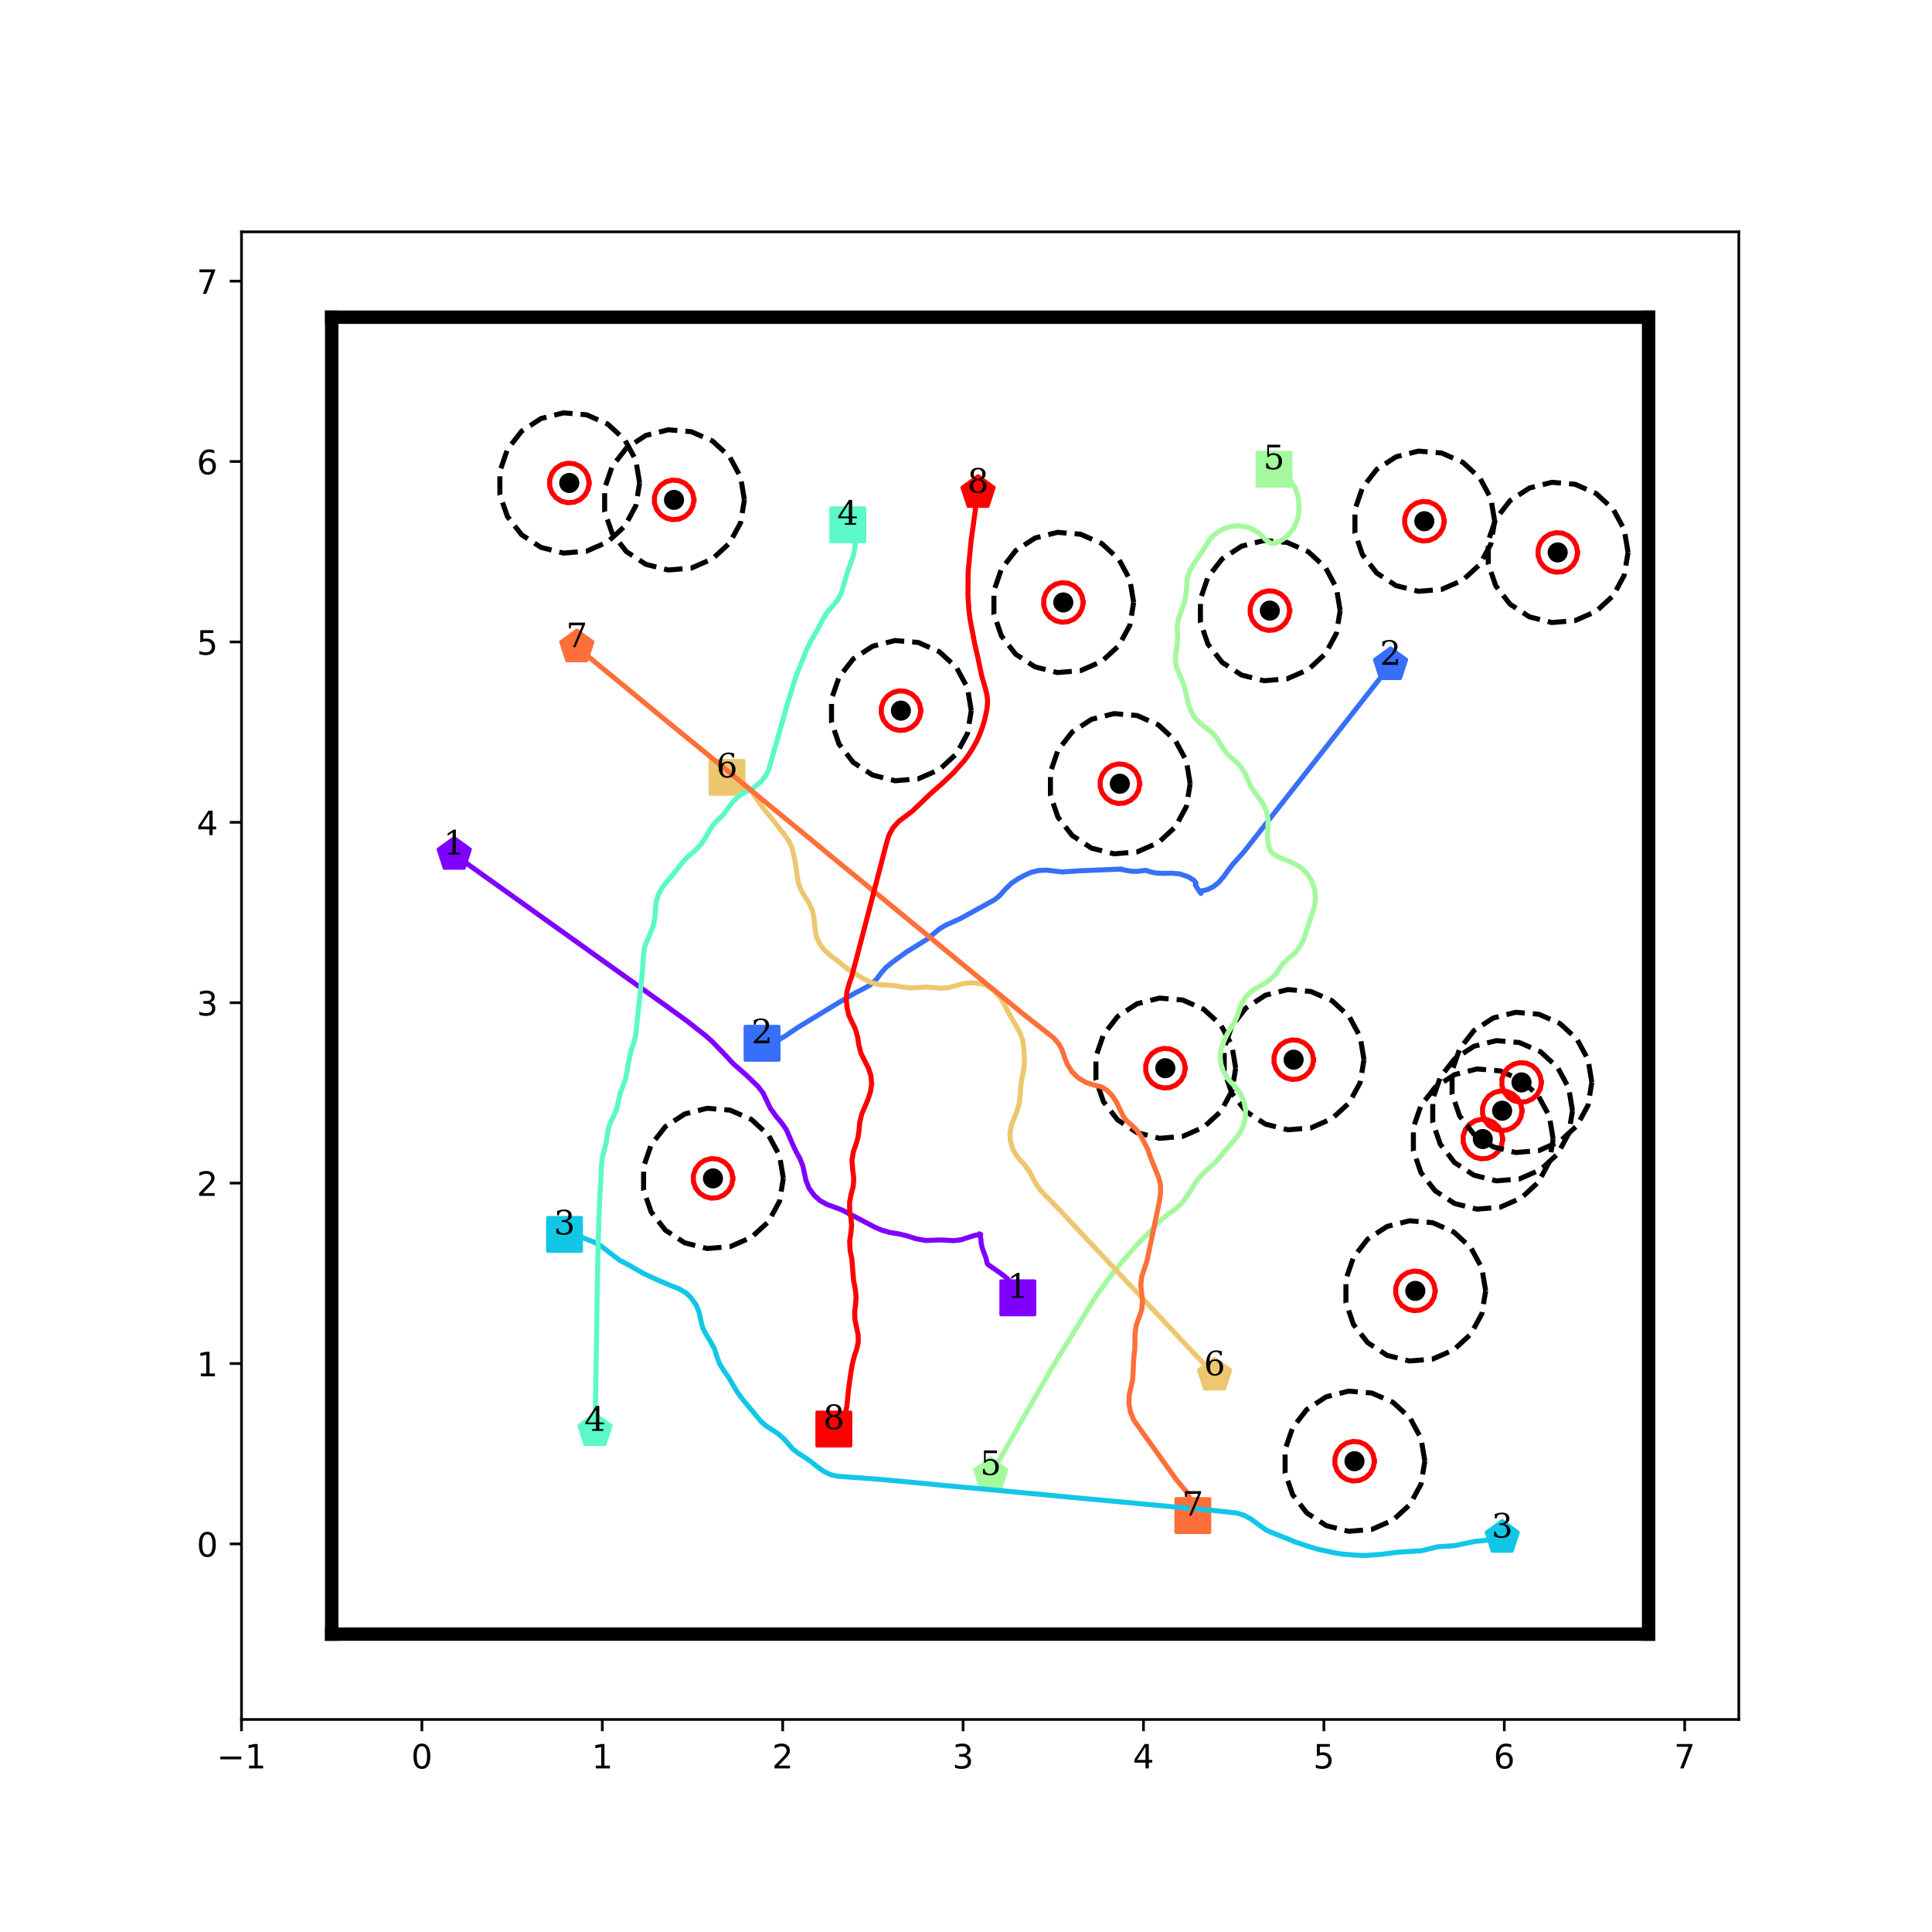 <?xml version="1.0" encoding="utf-8" standalone="no"?>
<!DOCTYPE svg PUBLIC "-//W3C//DTD SVG 1.1//EN"
  "http://www.w3.org/Graphics/SVG/1.1/DTD/svg11.dtd">
<!-- Created with matplotlib (http://matplotlib.org/) -->
<svg height="576pt" version="1.1" viewBox="0 0 576 576" width="576pt" xmlns="http://www.w3.org/2000/svg" xmlns:xlink="http://www.w3.org/1999/xlink">
 <defs>
  <style type="text/css">
*{stroke-linecap:butt;stroke-linejoin:round;}
  </style>
 </defs>
 <g id="figure_1">
  <g id="patch_1">
   <path d="M 0 576 
L 576 576 
L 576 0 
L 0 0 
z
" style="fill:#ffffff;"/>
  </g>
  <g id="axes_1">
   <g id="patch_2">
    <path d="M 72 512.64 
L 518.4 512.64 
L 518.4 69.12 
L 72 69.12 
z
" style="fill:#ffffff;"/>
   </g>
   <g id="matplotlib.axis_1">
    <g id="xtick_1">
     <g id="line2d_1">
      <defs>
       <path d="M 0 0 
L 0 3.5 
" id="md089f15219" style="stroke:#000000;stroke-width:0.8;"/>
      </defs>
      <g>
       <use style="stroke:#000000;stroke-width:0.8;" x="72" xlink:href="#md089f15219" y="512.64"/>
      </g>
     </g>
     <g id="text_1">
      <!-- −1 -->
      <defs>
       <path d="M 10.594 35.5 
L 73.188 35.5 
L 73.188 27.203 
L 10.594 27.203 
z
" id="DejaVuSans-2212"/>
       <path d="M 12.406 8.297 
L 28.516 8.297 
L 28.516 63.922 
L 10.984 60.406 
L 10.984 69.391 
L 28.422 72.906 
L 38.281 72.906 
L 38.281 8.297 
L 54.391 8.297 
L 54.391 0 
L 12.406 0 
z
" id="DejaVuSans-31"/>
      </defs>
      <g transform="translate(64.629 527.238)scale(0.1 -0.1)">
       <use xlink:href="#DejaVuSans-2212"/>
       <use x="83.789" xlink:href="#DejaVuSans-31"/>
      </g>
     </g>
    </g>
    <g id="xtick_2">
     <g id="line2d_2">
      <g>
       <use style="stroke:#000000;stroke-width:0.8;" x="125.783" xlink:href="#md089f15219" y="512.64"/>
      </g>
     </g>
     <g id="text_2">
      <!-- 0 -->
      <defs>
       <path d="M 31.781 66.406 
Q 24.172 66.406 20.328 58.906 
Q 16.5 51.422 16.5 36.375 
Q 16.5 21.391 20.328 13.891 
Q 24.172 6.391 31.781 6.391 
Q 39.453 6.391 43.281 13.891 
Q 47.125 21.391 47.125 36.375 
Q 47.125 51.422 43.281 58.906 
Q 39.453 66.406 31.781 66.406 
z
M 31.781 74.219 
Q 44.047 74.219 50.516 64.516 
Q 56.984 54.828 56.984 36.375 
Q 56.984 17.969 50.516 8.266 
Q 44.047 -1.422 31.781 -1.422 
Q 19.531 -1.422 13.062 8.266 
Q 6.594 17.969 6.594 36.375 
Q 6.594 54.828 13.062 64.516 
Q 19.531 74.219 31.781 74.219 
z
" id="DejaVuSans-30"/>
      </defs>
      <g transform="translate(122.602 527.238)scale(0.1 -0.1)">
       <use xlink:href="#DejaVuSans-30"/>
      </g>
     </g>
    </g>
    <g id="xtick_3">
     <g id="line2d_3">
      <g>
       <use style="stroke:#000000;stroke-width:0.8;" x="179.566" xlink:href="#md089f15219" y="512.64"/>
      </g>
     </g>
     <g id="text_3">
      <!-- 1 -->
      <g transform="translate(176.385 527.238)scale(0.1 -0.1)">
       <use xlink:href="#DejaVuSans-31"/>
      </g>
     </g>
    </g>
    <g id="xtick_4">
     <g id="line2d_4">
      <g>
       <use style="stroke:#000000;stroke-width:0.8;" x="233.349" xlink:href="#md089f15219" y="512.64"/>
      </g>
     </g>
     <g id="text_4">
      <!-- 2 -->
      <defs>
       <path d="M 19.188 8.297 
L 53.609 8.297 
L 53.609 0 
L 7.328 0 
L 7.328 8.297 
Q 12.938 14.109 22.625 23.891 
Q 32.328 33.688 34.812 36.531 
Q 39.547 41.844 41.422 45.531 
Q 43.312 49.219 43.312 52.781 
Q 43.312 58.594 39.234 62.25 
Q 35.156 65.922 28.609 65.922 
Q 23.969 65.922 18.812 64.312 
Q 13.672 62.703 7.812 59.422 
L 7.812 69.391 
Q 13.766 71.781 18.938 73 
Q 24.125 74.219 28.422 74.219 
Q 39.75 74.219 46.484 68.547 
Q 53.219 62.891 53.219 53.422 
Q 53.219 48.922 51.531 44.891 
Q 49.859 40.875 45.406 35.406 
Q 44.188 33.984 37.641 27.219 
Q 31.109 20.453 19.188 8.297 
z
" id="DejaVuSans-32"/>
      </defs>
      <g transform="translate(230.168 527.238)scale(0.1 -0.1)">
       <use xlink:href="#DejaVuSans-32"/>
      </g>
     </g>
    </g>
    <g id="xtick_5">
     <g id="line2d_5">
      <g>
       <use style="stroke:#000000;stroke-width:0.8;" x="287.133" xlink:href="#md089f15219" y="512.64"/>
      </g>
     </g>
     <g id="text_5">
      <!-- 3 -->
      <defs>
       <path d="M 40.578 39.312 
Q 47.656 37.797 51.625 33 
Q 55.609 28.219 55.609 21.188 
Q 55.609 10.406 48.188 4.484 
Q 40.766 -1.422 27.094 -1.422 
Q 22.516 -1.422 17.656 -0.516 
Q 12.797 0.391 7.625 2.203 
L 7.625 11.719 
Q 11.719 9.328 16.594 8.109 
Q 21.484 6.891 26.812 6.891 
Q 36.078 6.891 40.938 10.547 
Q 45.797 14.203 45.797 21.188 
Q 45.797 27.641 41.281 31.266 
Q 36.766 34.906 28.719 34.906 
L 20.219 34.906 
L 20.219 43.016 
L 29.109 43.016 
Q 36.375 43.016 40.234 45.922 
Q 44.094 48.828 44.094 54.297 
Q 44.094 59.906 40.109 62.906 
Q 36.141 65.922 28.719 65.922 
Q 24.656 65.922 20.016 65.031 
Q 15.375 64.156 9.812 62.312 
L 9.812 71.094 
Q 15.438 72.656 20.344 73.438 
Q 25.25 74.219 29.594 74.219 
Q 40.828 74.219 47.359 69.109 
Q 53.906 64.016 53.906 55.328 
Q 53.906 49.266 50.438 45.094 
Q 46.969 40.922 40.578 39.312 
z
" id="DejaVuSans-33"/>
      </defs>
      <g transform="translate(283.951 527.238)scale(0.1 -0.1)">
       <use xlink:href="#DejaVuSans-33"/>
      </g>
     </g>
    </g>
    <g id="xtick_6">
     <g id="line2d_6">
      <g>
       <use style="stroke:#000000;stroke-width:0.8;" x="340.916" xlink:href="#md089f15219" y="512.64"/>
      </g>
     </g>
     <g id="text_6">
      <!-- 4 -->
      <defs>
       <path d="M 37.797 64.312 
L 12.891 25.391 
L 37.797 25.391 
z
M 35.203 72.906 
L 47.609 72.906 
L 47.609 25.391 
L 58.016 25.391 
L 58.016 17.188 
L 47.609 17.188 
L 47.609 0 
L 37.797 0 
L 37.797 17.188 
L 4.891 17.188 
L 4.891 26.703 
z
" id="DejaVuSans-34"/>
      </defs>
      <g transform="translate(337.734 527.238)scale(0.1 -0.1)">
       <use xlink:href="#DejaVuSans-34"/>
      </g>
     </g>
    </g>
    <g id="xtick_7">
     <g id="line2d_7">
      <g>
       <use style="stroke:#000000;stroke-width:0.8;" x="394.699" xlink:href="#md089f15219" y="512.64"/>
      </g>
     </g>
     <g id="text_7">
      <!-- 5 -->
      <defs>
       <path d="M 10.797 72.906 
L 49.516 72.906 
L 49.516 64.594 
L 19.828 64.594 
L 19.828 46.734 
Q 21.969 47.469 24.109 47.828 
Q 26.266 48.188 28.422 48.188 
Q 40.625 48.188 47.75 41.5 
Q 54.891 34.812 54.891 23.391 
Q 54.891 11.625 47.562 5.094 
Q 40.234 -1.422 26.906 -1.422 
Q 22.312 -1.422 17.547 -0.641 
Q 12.797 0.141 7.719 1.703 
L 7.719 11.625 
Q 12.109 9.234 16.797 8.062 
Q 21.484 6.891 26.703 6.891 
Q 35.156 6.891 40.078 11.328 
Q 45.016 15.766 45.016 23.391 
Q 45.016 31 40.078 35.438 
Q 35.156 39.891 26.703 39.891 
Q 22.75 39.891 18.812 39.016 
Q 14.891 38.141 10.797 36.281 
z
" id="DejaVuSans-35"/>
      </defs>
      <g transform="translate(391.518 527.238)scale(0.1 -0.1)">
       <use xlink:href="#DejaVuSans-35"/>
      </g>
     </g>
    </g>
    <g id="xtick_8">
     <g id="line2d_8">
      <g>
       <use style="stroke:#000000;stroke-width:0.8;" x="448.482" xlink:href="#md089f15219" y="512.64"/>
      </g>
     </g>
     <g id="text_8">
      <!-- 6 -->
      <defs>
       <path d="M 33.016 40.375 
Q 26.375 40.375 22.484 35.828 
Q 18.609 31.297 18.609 23.391 
Q 18.609 15.531 22.484 10.953 
Q 26.375 6.391 33.016 6.391 
Q 39.656 6.391 43.531 10.953 
Q 47.406 15.531 47.406 23.391 
Q 47.406 31.297 43.531 35.828 
Q 39.656 40.375 33.016 40.375 
z
M 52.594 71.297 
L 52.594 62.312 
Q 48.875 64.062 45.094 64.984 
Q 41.312 65.922 37.594 65.922 
Q 27.828 65.922 22.672 59.328 
Q 17.531 52.734 16.797 39.406 
Q 19.672 43.656 24.016 45.922 
Q 28.375 48.188 33.594 48.188 
Q 44.578 48.188 50.953 41.516 
Q 57.328 34.859 57.328 23.391 
Q 57.328 12.156 50.688 5.359 
Q 44.047 -1.422 33.016 -1.422 
Q 20.359 -1.422 13.672 8.266 
Q 6.984 17.969 6.984 36.375 
Q 6.984 53.656 15.188 63.938 
Q 23.391 74.219 37.203 74.219 
Q 40.922 74.219 44.703 73.484 
Q 48.484 72.75 52.594 71.297 
z
" id="DejaVuSans-36"/>
      </defs>
      <g transform="translate(445.301 527.238)scale(0.1 -0.1)">
       <use xlink:href="#DejaVuSans-36"/>
      </g>
     </g>
    </g>
    <g id="xtick_9">
     <g id="line2d_9">
      <g>
       <use style="stroke:#000000;stroke-width:0.8;" x="502.265" xlink:href="#md089f15219" y="512.64"/>
      </g>
     </g>
     <g id="text_9">
      <!-- 7 -->
      <defs>
       <path d="M 8.203 72.906 
L 55.078 72.906 
L 55.078 68.703 
L 28.609 0 
L 18.312 0 
L 43.219 64.594 
L 8.203 64.594 
z
" id="DejaVuSans-37"/>
      </defs>
      <g transform="translate(499.084 527.238)scale(0.1 -0.1)">
       <use xlink:href="#DejaVuSans-37"/>
      </g>
     </g>
    </g>
   </g>
   <g id="matplotlib.axis_2">
    <g id="ytick_1">
     <g id="line2d_10">
      <defs>
       <path d="M 0 0 
L -3.5 0 
" id="m42e54e0802" style="stroke:#000000;stroke-width:0.8;"/>
      </defs>
      <g>
       <use style="stroke:#000000;stroke-width:0.8;" x="72" xlink:href="#m42e54e0802" y="460.297"/>
      </g>
     </g>
     <g id="text_10">
      <!-- 0 -->
      <g transform="translate(58.638 464.096)scale(0.1 -0.1)">
       <use xlink:href="#DejaVuSans-30"/>
      </g>
     </g>
    </g>
    <g id="ytick_2">
     <g id="line2d_11">
      <g>
       <use style="stroke:#000000;stroke-width:0.8;" x="72" xlink:href="#m42e54e0802" y="406.514"/>
      </g>
     </g>
     <g id="text_11">
      <!-- 1 -->
      <g transform="translate(58.638 410.313)scale(0.1 -0.1)">
       <use xlink:href="#DejaVuSans-31"/>
      </g>
     </g>
    </g>
    <g id="ytick_3">
     <g id="line2d_12">
      <g>
       <use style="stroke:#000000;stroke-width:0.8;" x="72" xlink:href="#m42e54e0802" y="352.731"/>
      </g>
     </g>
     <g id="text_12">
      <!-- 2 -->
      <g transform="translate(58.638 356.53)scale(0.1 -0.1)">
       <use xlink:href="#DejaVuSans-32"/>
      </g>
     </g>
    </g>
    <g id="ytick_4">
     <g id="line2d_13">
      <g>
       <use style="stroke:#000000;stroke-width:0.8;" x="72" xlink:href="#m42e54e0802" y="298.947"/>
      </g>
     </g>
     <g id="text_13">
      <!-- 3 -->
      <g transform="translate(58.638 302.747)scale(0.1 -0.1)">
       <use xlink:href="#DejaVuSans-33"/>
      </g>
     </g>
    </g>
    <g id="ytick_5">
     <g id="line2d_14">
      <g>
       <use style="stroke:#000000;stroke-width:0.8;" x="72" xlink:href="#m42e54e0802" y="245.164"/>
      </g>
     </g>
     <g id="text_14">
      <!-- 4 -->
      <g transform="translate(58.638 248.964)scale(0.1 -0.1)">
       <use xlink:href="#DejaVuSans-34"/>
      </g>
     </g>
    </g>
    <g id="ytick_6">
     <g id="line2d_15">
      <g>
       <use style="stroke:#000000;stroke-width:0.8;" x="72" xlink:href="#m42e54e0802" y="191.381"/>
      </g>
     </g>
     <g id="text_15">
      <!-- 5 -->
      <g transform="translate(58.638 195.18)scale(0.1 -0.1)">
       <use xlink:href="#DejaVuSans-35"/>
      </g>
     </g>
    </g>
    <g id="ytick_7">
     <g id="line2d_16">
      <g>
       <use style="stroke:#000000;stroke-width:0.8;" x="72" xlink:href="#m42e54e0802" y="137.598"/>
      </g>
     </g>
     <g id="text_16">
      <!-- 6 -->
      <g transform="translate(58.638 141.397)scale(0.1 -0.1)">
       <use xlink:href="#DejaVuSans-36"/>
      </g>
     </g>
    </g>
    <g id="ytick_8">
     <g id="line2d_17">
      <g>
       <use style="stroke:#000000;stroke-width:0.8;" x="72" xlink:href="#m42e54e0802" y="83.815"/>
      </g>
     </g>
     <g id="text_17">
      <!-- 7 -->
      <g transform="translate(58.638 87.614)scale(0.1 -0.1)">
       <use xlink:href="#DejaVuSans-37"/>
      </g>
     </g>
    </g>
   </g>
   <g id="line2d_18">
    <path clip-path="url(#p3751a676be)" d="M 303.447 386.925 
" style="fill:none;stroke:#1f77b4;stroke-linecap:square;stroke-width:1.5;"/>
    <defs>
     <path d="M -5 5 
L 5 5 
L 5 -5 
L -5 -5 
z
" id="ma4d1f626dc" style="stroke:#8000ff;stroke-linejoin:miter;"/>
    </defs>
    <g clip-path="url(#p3751a676be)">
     <use style="fill:#8000ff;stroke:#8000ff;stroke-linejoin:miter;" x="303.447" xlink:href="#ma4d1f626dc" y="386.925"/>
    </g>
   </g>
   <g id="line2d_19">
    <path clip-path="url(#p3751a676be)" d="M 135.422 254.761 
" style="fill:none;stroke:#ff7f0e;stroke-linecap:square;stroke-width:1.5;"/>
    <defs>
     <path d="M 0 -5 
L -4.755 -1.545 
L -2.939 4.045 
L 2.939 4.045 
L 4.755 -1.545 
z
" id="m246a8f8cda" style="stroke:#8000ff;stroke-linejoin:miter;"/>
    </defs>
    <g clip-path="url(#p3751a676be)">
     <use style="fill:#8000ff;stroke:#8000ff;stroke-linejoin:miter;" x="135.422" xlink:href="#m246a8f8cda" y="254.761"/>
    </g>
   </g>
   <g id="line2d_20">
    <path clip-path="url(#p3751a676be)" d="M 227.199 311.034 
" style="fill:none;stroke:#2ca02c;stroke-linecap:square;stroke-width:1.5;"/>
    <defs>
     <path d="M -5 5 
L 5 5 
L 5 -5 
L -5 -5 
z
" id="m5bab4f17d3" style="stroke:#376ff9;stroke-linejoin:miter;"/>
    </defs>
    <g clip-path="url(#p3751a676be)">
     <use style="fill:#376ff9;stroke:#376ff9;stroke-linejoin:miter;" x="227.199" xlink:href="#m5bab4f17d3" y="311.034"/>
    </g>
   </g>
   <g id="line2d_21">
    <path clip-path="url(#p3751a676be)" d="M 414.566 198.2 
" style="fill:none;stroke:#d62728;stroke-linecap:square;stroke-width:1.5;"/>
    <defs>
     <path d="M 0 -5 
L -4.755 -1.545 
L -2.939 4.045 
L 2.939 4.045 
L 4.755 -1.545 
z
" id="mf0e1a5ecab" style="stroke:#376ff9;stroke-linejoin:miter;"/>
    </defs>
    <g clip-path="url(#p3751a676be)">
     <use style="fill:#376ff9;stroke:#376ff9;stroke-linejoin:miter;" x="414.566" xlink:href="#mf0e1a5ecab" y="198.2"/>
    </g>
   </g>
   <g id="line2d_22">
    <path clip-path="url(#p3751a676be)" d="M 168.303 368.022 
" style="fill:none;stroke:#9467bd;stroke-linecap:square;stroke-width:1.5;"/>
    <defs>
     <path d="M -5 5 
L 5 5 
L 5 -5 
L -5 -5 
z
" id="m34f4ed0d5f" style="stroke:#12c7e6;stroke-linejoin:miter;"/>
    </defs>
    <g clip-path="url(#p3751a676be)">
     <use style="fill:#12c7e6;stroke:#12c7e6;stroke-linejoin:miter;" x="168.303" xlink:href="#m34f4ed0d5f" y="368.022"/>
    </g>
   </g>
   <g id="line2d_23">
    <path clip-path="url(#p3751a676be)" d="M 447.873 458.384 
" style="fill:none;stroke:#8c564b;stroke-linecap:square;stroke-width:1.5;"/>
    <defs>
     <path d="M 0 -5 
L -4.755 -1.545 
L -2.939 4.045 
L 2.939 4.045 
L 4.755 -1.545 
z
" id="mb84b0b33f2" style="stroke:#12c7e6;stroke-linejoin:miter;"/>
    </defs>
    <g clip-path="url(#p3751a676be)">
     <use style="fill:#12c7e6;stroke:#12c7e6;stroke-linejoin:miter;" x="447.873" xlink:href="#mb84b0b33f2" y="458.384"/>
    </g>
   </g>
   <g id="line2d_24">
    <path clip-path="url(#p3751a676be)" d="M 252.77 156.46 
" style="fill:none;stroke:#e377c2;stroke-linecap:square;stroke-width:1.5;"/>
    <defs>
     <path d="M -5 5 
L 5 5 
L 5 -5 
L -5 -5 
z
" id="m1545734e4c" style="stroke:#5bf9c7;stroke-linejoin:miter;"/>
    </defs>
    <g clip-path="url(#p3751a676be)">
     <use style="fill:#5bf9c7;stroke:#5bf9c7;stroke-linejoin:miter;" x="252.77" xlink:href="#m1545734e4c" y="156.46"/>
    </g>
   </g>
   <g id="line2d_25">
    <path clip-path="url(#p3751a676be)" d="M 177.387 426.576 
" style="fill:none;stroke:#7f7f7f;stroke-linecap:square;stroke-width:1.5;"/>
    <defs>
     <path d="M 0 -5 
L -4.755 -1.545 
L -2.939 4.045 
L 2.939 4.045 
L 4.755 -1.545 
z
" id="m954f996259" style="stroke:#5bf9c7;stroke-linejoin:miter;"/>
    </defs>
    <g clip-path="url(#p3751a676be)">
     <use style="fill:#5bf9c7;stroke:#5bf9c7;stroke-linejoin:miter;" x="177.387" xlink:href="#m954f996259" y="426.576"/>
    </g>
   </g>
   <g id="line2d_26">
    <path clip-path="url(#p3751a676be)" d="M 379.82 139.88 
" style="fill:none;stroke:#bcbd22;stroke-linecap:square;stroke-width:1.5;"/>
    <defs>
     <path d="M -5 5 
L 5 5 
L 5 -5 
L -5 -5 
z
" id="m14736a79b9" style="stroke:#a4f99f;stroke-linejoin:miter;"/>
    </defs>
    <g clip-path="url(#p3751a676be)">
     <use style="fill:#a4f99f;stroke:#a4f99f;stroke-linejoin:miter;" x="379.82" xlink:href="#m14736a79b9" y="139.88"/>
    </g>
   </g>
   <g id="line2d_27">
    <path clip-path="url(#p3751a676be)" d="M 295.372 439.72 
" style="fill:none;stroke:#17becf;stroke-linecap:square;stroke-width:1.5;"/>
    <defs>
     <path d="M 0 -5 
L -4.755 -1.545 
L -2.939 4.045 
L 2.939 4.045 
L 4.755 -1.545 
z
" id="m786c06596b" style="stroke:#a4f99f;stroke-linejoin:miter;"/>
    </defs>
    <g clip-path="url(#p3751a676be)">
     <use style="fill:#a4f99f;stroke:#a4f99f;stroke-linejoin:miter;" x="295.372" xlink:href="#m786c06596b" y="439.72"/>
    </g>
   </g>
   <g id="line2d_28">
    <path clip-path="url(#p3751a676be)" d="M 216.723 231.765 
" style="fill:none;stroke:#1f77b4;stroke-linecap:square;stroke-width:1.5;"/>
    <defs>
     <path d="M -5 5 
L 5 5 
L 5 -5 
L -5 -5 
z
" id="mdbccb0f4d6" style="stroke:#edc76f;stroke-linejoin:miter;"/>
    </defs>
    <g clip-path="url(#p3751a676be)">
     <use style="fill:#edc76f;stroke:#edc76f;stroke-linejoin:miter;" x="216.723" xlink:href="#mdbccb0f4d6" y="231.765"/>
    </g>
   </g>
   <g id="line2d_29">
    <path clip-path="url(#p3751a676be)" d="M 362.112 410.005 
" style="fill:none;stroke:#ff7f0e;stroke-linecap:square;stroke-width:1.5;"/>
    <defs>
     <path d="M 0 -5 
L -4.755 -1.545 
L -2.939 4.045 
L 2.939 4.045 
L 4.755 -1.545 
z
" id="m8e06854233" style="stroke:#edc76f;stroke-linejoin:miter;"/>
    </defs>
    <g clip-path="url(#p3751a676be)">
     <use style="fill:#edc76f;stroke:#edc76f;stroke-linejoin:miter;" x="362.112" xlink:href="#m8e06854233" y="410.005"/>
    </g>
   </g>
   <g id="line2d_30">
    <path clip-path="url(#p3751a676be)" d="M 355.628 451.849 
" style="fill:none;stroke:#2ca02c;stroke-linecap:square;stroke-width:1.5;"/>
    <defs>
     <path d="M -5 5 
L 5 5 
L 5 -5 
L -5 -5 
z
" id="mba24443e4a" style="stroke:#ff6f39;stroke-linejoin:miter;"/>
    </defs>
    <g clip-path="url(#p3751a676be)">
     <use style="fill:#ff6f39;stroke:#ff6f39;stroke-linejoin:miter;" x="355.628" xlink:href="#mba24443e4a" y="451.849"/>
    </g>
   </g>
   <g id="line2d_31">
    <path clip-path="url(#p3751a676be)" d="M 171.963 192.915 
" style="fill:none;stroke:#d62728;stroke-linecap:square;stroke-width:1.5;"/>
    <defs>
     <path d="M 0 -5 
L -4.755 -1.545 
L -2.939 4.045 
L 2.939 4.045 
L 4.755 -1.545 
z
" id="mf213f854d5" style="stroke:#ff6f39;stroke-linejoin:miter;"/>
    </defs>
    <g clip-path="url(#p3751a676be)">
     <use style="fill:#ff6f39;stroke:#ff6f39;stroke-linejoin:miter;" x="171.963" xlink:href="#mf213f854d5" y="192.915"/>
    </g>
   </g>
   <g id="line2d_32">
    <path clip-path="url(#p3751a676be)" d="M 248.605 426.052 
" style="fill:none;stroke:#9467bd;stroke-linecap:square;stroke-width:1.5;"/>
    <defs>
     <path d="M -5 5 
L 5 5 
L 5 -5 
L -5 -5 
z
" id="m32a6d05419" style="stroke:#ff0000;stroke-linejoin:miter;"/>
    </defs>
    <g clip-path="url(#p3751a676be)">
     <use style="fill:#ff0000;stroke:#ff0000;stroke-linejoin:miter;" x="248.605" xlink:href="#m32a6d05419" y="426.052"/>
    </g>
   </g>
   <g id="line2d_33">
    <path clip-path="url(#p3751a676be)" d="M 291.597 146.869 
" style="fill:none;stroke:#8c564b;stroke-linecap:square;stroke-width:1.5;"/>
    <defs>
     <path d="M 0 -5 
L -4.755 -1.545 
L -2.939 4.045 
L 2.939 4.045 
L 4.755 -1.545 
z
" id="mc14ca17320" style="stroke:#ff0000;stroke-linejoin:miter;"/>
    </defs>
    <g clip-path="url(#p3751a676be)">
     <use style="fill:#ff0000;stroke:#ff0000;stroke-linejoin:miter;" x="291.597" xlink:href="#mc14ca17320" y="146.869"/>
    </g>
   </g>
   <g id="line2d_34">
    <defs>
     <path d="M 0 2.5 
C 0.663 2.5 1.299 2.237 1.768 1.768 
C 2.237 1.299 2.5 0.663 2.5 0 
C 2.5 -0.663 2.237 -1.299 1.768 -1.768 
C 1.299 -2.237 0.663 -2.5 0 -2.5 
C -0.663 -2.5 -1.299 -2.237 -1.768 -1.768 
C -2.237 -1.299 -2.5 -0.663 -2.5 0 
C -2.5 0.663 -2.237 1.299 -1.768 1.768 
C -1.299 2.237 -0.663 2.5 0 2.5 
z
" id="ma98bee5c3d" style="stroke:#000000;"/>
    </defs>
    <g clip-path="url(#p3751a676be)">
     <use style="stroke:#000000;" x="464.404" xlink:href="#ma98bee5c3d" y="164.699"/>
     <use style="stroke:#000000;" x="403.826" xlink:href="#ma98bee5c3d" y="435.641"/>
     <use style="stroke:#000000;" x="442.075" xlink:href="#ma98bee5c3d" y="339.594"/>
     <use style="stroke:#000000;" x="317.009" xlink:href="#ma98bee5c3d" y="179.61"/>
     <use style="stroke:#000000;" x="212.567" xlink:href="#ma98bee5c3d" y="351.324"/>
     <use style="stroke:#000000;" x="200.957" xlink:href="#ma98bee5c3d" y="149.035"/>
     <use style="stroke:#000000;" x="453.611" xlink:href="#ma98bee5c3d" y="322.707"/>
     <use style="stroke:#000000;" x="169.719" xlink:href="#ma98bee5c3d" y="143.991"/>
     <use style="stroke:#000000;" x="347.427" xlink:href="#ma98bee5c3d" y="318.469"/>
     <use style="stroke:#000000;" x="268.593" xlink:href="#ma98bee5c3d" y="211.869"/>
     <use style="stroke:#000000;" x="333.86" xlink:href="#ma98bee5c3d" y="233.658"/>
     <use style="stroke:#000000;" x="421.955" xlink:href="#ma98bee5c3d" y="384.86"/>
     <use style="stroke:#000000;" x="378.579" xlink:href="#ma98bee5c3d" y="182.049"/>
     <use style="stroke:#000000;" x="385.68" xlink:href="#ma98bee5c3d" y="315.929"/>
     <use style="stroke:#000000;" x="424.643" xlink:href="#ma98bee5c3d" y="155.393"/>
     <use style="stroke:#000000;" x="447.843" xlink:href="#ma98bee5c3d" y="331.15"/>
    </g>
   </g>
   <g id="line2d_35">
    <path clip-path="url(#p3751a676be)" d="M 485.38 164.699 
L 484.243 157.888 
L 480.957 151.816 
L 475.877 147.139 
L 469.554 144.365 
L 462.672 143.795 
L 455.979 145.49 
L 450.198 149.267 
L 445.957 154.716 
L 443.715 161.247 
L 443.715 168.152 
L 445.957 174.682 
L 450.198 180.131 
L 455.979 183.908 
L 462.672 185.603 
L 469.554 185.033 
L 475.877 182.259 
L 480.957 177.582 
L 484.243 171.51 
L 485.38 164.699 
" style="fill:none;stroke:#000000;stroke-dasharray:5.55,2.4;stroke-dashoffset:0;stroke-width:1.5;"/>
   </g>
   <g id="line2d_36">
    <path clip-path="url(#p3751a676be)" d="M 470.321 164.699 
L 470 162.778 
L 469.073 161.065 
L 467.64 159.746 
L 465.857 158.964 
L 463.916 158.803 
L 462.028 159.281 
L 460.398 160.346 
L 459.201 161.883 
L 458.569 163.725 
L 458.569 165.673 
L 459.201 167.515 
L 460.398 169.052 
L 462.028 170.117 
L 463.916 170.595 
L 465.857 170.434 
L 467.64 169.652 
L 469.073 168.333 
L 470 166.62 
L 470.321 164.699 
" style="fill:none;stroke:#ff0000;stroke-linecap:square;stroke-width:1.5;"/>
   </g>
   <g id="line2d_37">
    <path clip-path="url(#p3751a676be)" d="M 424.801 435.641 
L 423.665 428.83 
L 420.378 422.757 
L 415.298 418.081 
L 408.975 415.307 
L 402.094 414.737 
L 395.4 416.432 
L 389.619 420.209 
L 385.378 425.657 
L 383.136 432.188 
L 383.136 439.093 
L 385.378 445.624 
L 389.619 451.073 
L 395.4 454.849 
L 402.094 456.544 
L 408.975 455.974 
L 415.298 453.201 
L 420.378 448.524 
L 423.665 442.451 
L 424.801 435.641 
" style="fill:none;stroke:#000000;stroke-dasharray:5.55,2.4;stroke-dashoffset:0;stroke-width:1.5;"/>
   </g>
   <g id="line2d_38">
    <path clip-path="url(#p3751a676be)" d="M 409.742 435.641 
L 409.421 433.72 
L 408.494 432.007 
L 407.062 430.688 
L 405.278 429.906 
L 403.337 429.745 
L 401.449 430.223 
L 399.819 431.288 
L 398.623 432.825 
L 397.99 434.667 
L 397.99 436.614 
L 398.623 438.456 
L 399.819 439.993 
L 401.449 441.058 
L 403.337 441.537 
L 405.278 441.376 
L 407.062 440.593 
L 408.494 439.274 
L 409.421 437.562 
L 409.742 435.641 
" style="fill:none;stroke:#ff0000;stroke-linecap:square;stroke-width:1.5;"/>
   </g>
   <g id="line2d_39">
    <path clip-path="url(#p3751a676be)" d="M 463.051 339.594 
L 461.914 332.783 
L 458.628 326.71 
L 453.548 322.034 
L 447.224 319.26 
L 440.343 318.69 
L 433.65 320.385 
L 427.869 324.161 
L 423.628 329.61 
L 421.386 336.141 
L 421.386 343.046 
L 423.628 349.577 
L 427.869 355.026 
L 433.65 358.802 
L 440.343 360.497 
L 447.224 359.927 
L 453.548 357.153 
L 458.628 352.477 
L 461.914 346.404 
L 463.051 339.594 
" style="fill:none;stroke:#000000;stroke-dasharray:5.55,2.4;stroke-dashoffset:0;stroke-width:1.5;"/>
   </g>
   <g id="line2d_40">
    <path clip-path="url(#p3751a676be)" d="M 447.991 339.594 
L 447.671 337.673 
L 446.744 335.96 
L 445.311 334.641 
L 443.528 333.858 
L 441.587 333.698 
L 439.699 334.176 
L 438.068 335.241 
L 436.872 336.778 
L 436.24 338.62 
L 436.24 340.567 
L 436.872 342.409 
L 438.068 343.946 
L 439.699 345.011 
L 441.587 345.489 
L 443.528 345.329 
L 445.311 344.546 
L 446.744 343.227 
L 447.671 341.514 
L 447.991 339.594 
" style="fill:none;stroke:#ff0000;stroke-linecap:square;stroke-width:1.5;"/>
   </g>
   <g id="line2d_41">
    <path clip-path="url(#p3751a676be)" d="M 337.985 179.61 
L 336.848 172.799 
L 333.562 166.727 
L 328.482 162.05 
L 322.159 159.277 
L 315.277 158.706 
L 308.584 160.401 
L 302.803 164.178 
L 298.562 169.627 
L 296.32 176.158 
L 296.32 183.063 
L 298.562 189.593 
L 302.803 195.042 
L 308.584 198.819 
L 315.277 200.514 
L 322.159 199.944 
L 328.482 197.17 
L 333.562 192.493 
L 336.848 186.421 
L 337.985 179.61 
" style="fill:none;stroke:#000000;stroke-dasharray:5.55,2.4;stroke-dashoffset:0;stroke-width:1.5;"/>
   </g>
   <g id="line2d_42">
    <path clip-path="url(#p3751a676be)" d="M 322.926 179.61 
L 322.605 177.689 
L 321.678 175.976 
L 320.245 174.657 
L 318.462 173.875 
L 316.521 173.714 
L 314.633 174.192 
L 313.002 175.257 
L 311.806 176.794 
L 311.174 178.636 
L 311.174 180.584 
L 311.806 182.426 
L 313.002 183.963 
L 314.633 185.028 
L 316.521 185.506 
L 318.462 185.345 
L 320.245 184.563 
L 321.678 183.244 
L 322.605 181.531 
L 322.926 179.61 
" style="fill:none;stroke:#ff0000;stroke-linecap:square;stroke-width:1.5;"/>
   </g>
   <g id="line2d_43">
    <path clip-path="url(#p3751a676be)" d="M 233.543 351.324 
L 232.406 344.513 
L 229.12 338.441 
L 224.04 333.764 
L 217.716 330.99 
L 210.835 330.42 
L 204.142 332.115 
L 198.361 335.892 
L 194.12 341.341 
L 191.878 347.872 
L 191.878 354.776 
L 194.12 361.307 
L 198.361 366.756 
L 204.142 370.533 
L 210.835 372.228 
L 217.716 371.658 
L 224.04 368.884 
L 229.12 364.207 
L 232.406 358.135 
L 233.543 351.324 
" style="fill:none;stroke:#000000;stroke-dasharray:5.55,2.4;stroke-dashoffset:0;stroke-width:1.5;"/>
   </g>
   <g id="line2d_44">
    <path clip-path="url(#p3751a676be)" d="M 218.483 351.324 
L 218.163 349.403 
L 217.236 347.69 
L 215.803 346.371 
L 214.02 345.589 
L 212.079 345.428 
L 210.191 345.906 
L 208.56 346.971 
L 207.364 348.508 
L 206.732 350.35 
L 206.732 352.298 
L 207.364 354.14 
L 208.56 355.677 
L 210.191 356.742 
L 212.079 357.22 
L 214.02 357.059 
L 215.803 356.277 
L 217.236 354.958 
L 218.163 353.245 
L 218.483 351.324 
" style="fill:none;stroke:#ff0000;stroke-linecap:square;stroke-width:1.5;"/>
   </g>
   <g id="line2d_45">
    <path clip-path="url(#p3751a676be)" d="M 221.932 149.035 
L 220.796 142.224 
L 217.509 136.152 
L 212.429 131.475 
L 206.106 128.701 
L 199.225 128.131 
L 192.531 129.826 
L 186.75 133.603 
L 182.509 139.052 
L 180.267 145.583 
L 180.267 152.487 
L 182.509 159.018 
L 186.75 164.467 
L 192.531 168.244 
L 199.225 169.939 
L 206.106 169.369 
L 212.429 166.595 
L 217.509 161.918 
L 220.796 155.846 
L 221.932 149.035 
" style="fill:none;stroke:#000000;stroke-dasharray:5.55,2.4;stroke-dashoffset:0;stroke-width:1.5;"/>
   </g>
   <g id="line2d_46">
    <path clip-path="url(#p3751a676be)" d="M 206.873 149.035 
L 206.552 147.114 
L 205.625 145.401 
L 204.193 144.082 
L 202.409 143.3 
L 200.468 143.139 
L 198.58 143.617 
L 196.95 144.682 
L 195.754 146.219 
L 195.121 148.061 
L 195.121 150.009 
L 195.754 151.851 
L 196.95 153.388 
L 198.58 154.453 
L 200.468 154.931 
L 202.409 154.77 
L 204.193 153.988 
L 205.625 152.669 
L 206.552 150.956 
L 206.873 149.035 
" style="fill:none;stroke:#ff0000;stroke-linecap:square;stroke-width:1.5;"/>
   </g>
   <g id="line2d_47">
    <path clip-path="url(#p3751a676be)" d="M 474.587 322.707 
L 473.45 315.896 
L 470.164 309.823 
L 465.084 305.147 
L 458.76 302.373 
L 451.879 301.803 
L 445.185 303.498 
L 439.405 307.274 
L 435.164 312.723 
L 432.922 319.254 
L 432.922 326.159 
L 435.164 332.69 
L 439.405 338.139 
L 445.185 341.915 
L 451.879 343.61 
L 458.76 343.04 
L 465.084 340.267 
L 470.164 335.59 
L 473.45 329.517 
L 474.587 322.707 
" style="fill:none;stroke:#000000;stroke-dasharray:5.55,2.4;stroke-dashoffset:0;stroke-width:1.5;"/>
   </g>
   <g id="line2d_48">
    <path clip-path="url(#p3751a676be)" d="M 459.527 322.707 
L 459.207 320.786 
L 458.28 319.073 
L 456.847 317.754 
L 455.064 316.971 
L 453.123 316.811 
L 451.235 317.289 
L 449.604 318.354 
L 448.408 319.891 
L 447.776 321.733 
L 447.776 323.68 
L 448.408 325.522 
L 449.604 327.059 
L 451.235 328.124 
L 453.123 328.603 
L 455.064 328.442 
L 456.847 327.659 
L 458.28 326.34 
L 459.207 324.628 
L 459.527 322.707 
" style="fill:none;stroke:#ff0000;stroke-linecap:square;stroke-width:1.5;"/>
   </g>
   <g id="line2d_49">
    <path clip-path="url(#p3751a676be)" d="M 190.694 143.991 
L 189.558 137.18 
L 186.271 131.108 
L 181.191 126.431 
L 174.868 123.658 
L 167.987 123.087 
L 161.293 124.782 
L 155.513 128.559 
L 151.272 134.008 
L 149.03 140.539 
L 149.03 147.444 
L 151.272 153.974 
L 155.513 159.423 
L 161.293 163.2 
L 167.987 164.895 
L 174.868 164.325 
L 181.191 161.551 
L 186.271 156.875 
L 189.558 150.802 
L 190.694 143.991 
" style="fill:none;stroke:#000000;stroke-dasharray:5.55,2.4;stroke-dashoffset:0;stroke-width:1.5;"/>
   </g>
   <g id="line2d_50">
    <path clip-path="url(#p3751a676be)" d="M 175.635 143.991 
L 175.314 142.07 
L 174.388 140.357 
L 172.955 139.038 
L 171.171 138.256 
L 169.23 138.095 
L 167.342 138.573 
L 165.712 139.638 
L 164.516 141.175 
L 163.883 143.017 
L 163.883 144.965 
L 164.516 146.807 
L 165.712 148.344 
L 167.342 149.409 
L 169.23 149.887 
L 171.171 149.726 
L 172.955 148.944 
L 174.388 147.625 
L 175.314 145.912 
L 175.635 143.991 
" style="fill:none;stroke:#ff0000;stroke-linecap:square;stroke-width:1.5;"/>
   </g>
   <g id="line2d_51">
    <path clip-path="url(#p3751a676be)" d="M 368.403 318.469 
L 367.266 311.658 
L 363.98 305.586 
L 358.9 300.909 
L 352.577 298.135 
L 345.695 297.565 
L 339.002 299.26 
L 333.221 303.037 
L 328.98 308.486 
L 326.738 315.017 
L 326.738 321.922 
L 328.98 328.452 
L 333.221 333.901 
L 339.002 337.678 
L 345.695 339.373 
L 352.577 338.803 
L 358.9 336.029 
L 363.98 331.352 
L 367.266 325.28 
L 368.403 318.469 
" style="fill:none;stroke:#000000;stroke-dasharray:5.55,2.4;stroke-dashoffset:0;stroke-width:1.5;"/>
   </g>
   <g id="line2d_52">
    <path clip-path="url(#p3751a676be)" d="M 353.344 318.469 
L 353.023 316.548 
L 352.096 314.835 
L 350.663 313.516 
L 348.88 312.734 
L 346.939 312.573 
L 345.051 313.051 
L 343.421 314.116 
L 342.224 315.653 
L 341.592 317.495 
L 341.592 319.443 
L 342.224 321.285 
L 343.421 322.822 
L 345.051 323.887 
L 346.939 324.365 
L 348.88 324.204 
L 350.663 323.422 
L 352.096 322.103 
L 353.023 320.39 
L 353.344 318.469 
" style="fill:none;stroke:#ff0000;stroke-linecap:square;stroke-width:1.5;"/>
   </g>
   <g id="line2d_53">
    <path clip-path="url(#p3751a676be)" d="M 289.568 211.869 
L 288.432 205.058 
L 285.146 198.985 
L 280.065 194.309 
L 273.742 191.535 
L 266.861 190.965 
L 260.167 192.66 
L 254.387 196.437 
L 250.146 201.886 
L 247.904 208.416 
L 247.904 215.321 
L 250.146 221.852 
L 254.387 227.301 
L 260.167 231.078 
L 266.861 232.773 
L 273.742 232.202 
L 280.065 229.429 
L 285.146 224.752 
L 288.432 218.68 
L 289.568 211.869 
" style="fill:none;stroke:#000000;stroke-dasharray:5.55,2.4;stroke-dashoffset:0;stroke-width:1.5;"/>
   </g>
   <g id="line2d_54">
    <path clip-path="url(#p3751a676be)" d="M 274.509 211.869 
L 274.189 209.948 
L 273.262 208.235 
L 271.829 206.916 
L 270.045 206.134 
L 268.104 205.973 
L 266.216 206.451 
L 264.586 207.516 
L 263.39 209.053 
L 262.758 210.895 
L 262.758 212.843 
L 263.39 214.685 
L 264.586 216.221 
L 266.216 217.287 
L 268.104 217.765 
L 270.045 217.604 
L 271.829 216.822 
L 273.262 215.503 
L 274.189 213.79 
L 274.509 211.869 
" style="fill:none;stroke:#ff0000;stroke-linecap:square;stroke-width:1.5;"/>
   </g>
   <g id="line2d_55">
    <path clip-path="url(#p3751a676be)" d="M 354.836 233.658 
L 353.699 226.847 
L 350.413 220.775 
L 345.333 216.098 
L 339.009 213.324 
L 332.128 212.754 
L 325.435 214.449 
L 319.654 218.226 
L 315.413 223.675 
L 313.171 230.206 
L 313.171 237.11 
L 315.413 243.641 
L 319.654 249.09 
L 325.435 252.867 
L 332.128 254.562 
L 339.009 253.992 
L 345.333 251.218 
L 350.413 246.541 
L 353.699 240.469 
L 354.836 233.658 
" style="fill:none;stroke:#000000;stroke-dasharray:5.55,2.4;stroke-dashoffset:0;stroke-width:1.5;"/>
   </g>
   <g id="line2d_56">
    <path clip-path="url(#p3751a676be)" d="M 339.776 233.658 
L 339.456 231.737 
L 338.529 230.024 
L 337.096 228.705 
L 335.313 227.923 
L 333.372 227.762 
L 331.484 228.24 
L 329.853 229.305 
L 328.657 230.842 
L 328.025 232.684 
L 328.025 234.632 
L 328.657 236.474 
L 329.853 238.011 
L 331.484 239.076 
L 333.372 239.554 
L 335.313 239.393 
L 337.096 238.611 
L 338.529 237.292 
L 339.456 235.579 
L 339.776 233.658 
" style="fill:none;stroke:#ff0000;stroke-linecap:square;stroke-width:1.5;"/>
   </g>
   <g id="line2d_57">
    <path clip-path="url(#p3751a676be)" d="M 442.931 384.86 
L 441.794 378.049 
L 438.508 371.976 
L 433.428 367.3 
L 427.104 364.526 
L 420.223 363.956 
L 413.529 365.651 
L 407.749 369.428 
L 403.508 374.877 
L 401.266 381.407 
L 401.266 388.312 
L 403.508 394.843 
L 407.749 400.292 
L 413.529 404.069 
L 420.223 405.764 
L 427.104 405.193 
L 433.428 402.42 
L 438.508 397.743 
L 441.794 391.671 
L 442.931 384.86 
" style="fill:none;stroke:#000000;stroke-dasharray:5.55,2.4;stroke-dashoffset:0;stroke-width:1.5;"/>
   </g>
   <g id="line2d_58">
    <path clip-path="url(#p3751a676be)" d="M 427.871 384.86 
L 427.551 382.939 
L 426.624 381.226 
L 425.191 379.907 
L 423.408 379.125 
L 421.467 378.964 
L 419.579 379.442 
L 417.948 380.507 
L 416.752 382.044 
L 416.12 383.886 
L 416.12 385.834 
L 416.752 387.676 
L 417.948 389.212 
L 419.579 390.278 
L 421.467 390.756 
L 423.408 390.595 
L 425.191 389.813 
L 426.624 388.494 
L 427.551 386.781 
L 427.871 384.86 
" style="fill:none;stroke:#ff0000;stroke-linecap:square;stroke-width:1.5;"/>
   </g>
   <g id="line2d_59">
    <path clip-path="url(#p3751a676be)" d="M 399.555 182.049 
L 398.418 175.238 
L 395.132 169.165 
L 390.052 164.489 
L 383.728 161.715 
L 376.847 161.145 
L 370.153 162.84 
L 364.373 166.617 
L 360.132 172.066 
L 357.89 178.596 
L 357.89 185.501 
L 360.132 192.032 
L 364.373 197.481 
L 370.153 201.258 
L 376.847 202.953 
L 383.728 202.382 
L 390.052 199.609 
L 395.132 194.932 
L 398.418 188.86 
L 399.555 182.049 
" style="fill:none;stroke:#000000;stroke-dasharray:5.55,2.4;stroke-dashoffset:0;stroke-width:1.5;"/>
   </g>
   <g id="line2d_60">
    <path clip-path="url(#p3751a676be)" d="M 384.495 182.049 
L 384.175 180.128 
L 383.248 178.415 
L 381.815 177.096 
L 380.032 176.314 
L 378.091 176.153 
L 376.203 176.631 
L 374.572 177.696 
L 373.376 179.233 
L 372.744 181.075 
L 372.744 183.023 
L 373.376 184.865 
L 374.572 186.402 
L 376.203 187.467 
L 378.091 187.945 
L 380.032 187.784 
L 381.815 187.002 
L 383.248 185.683 
L 384.175 183.97 
L 384.495 182.049 
" style="fill:none;stroke:#ff0000;stroke-linecap:square;stroke-width:1.5;"/>
   </g>
   <g id="line2d_61">
    <path clip-path="url(#p3751a676be)" d="M 406.655 315.929 
L 405.519 309.118 
L 402.232 303.046 
L 397.152 298.369 
L 390.829 295.596 
L 383.948 295.025 
L 377.254 296.72 
L 371.474 300.497 
L 367.232 305.946 
L 364.99 312.477 
L 364.99 319.382 
L 367.232 325.912 
L 371.474 331.361 
L 377.254 335.138 
L 383.948 336.833 
L 390.829 336.263 
L 397.152 333.489 
L 402.232 328.812 
L 405.519 322.74 
L 406.655 315.929 
" style="fill:none;stroke:#000000;stroke-dasharray:5.55,2.4;stroke-dashoffset:0;stroke-width:1.5;"/>
   </g>
   <g id="line2d_62">
    <path clip-path="url(#p3751a676be)" d="M 391.596 315.929 
L 391.275 314.008 
L 390.348 312.295 
L 388.916 310.976 
L 387.132 310.194 
L 385.191 310.033 
L 383.303 310.511 
L 381.673 311.576 
L 380.477 313.113 
L 379.844 314.955 
L 379.844 316.903 
L 380.477 318.745 
L 381.673 320.282 
L 383.303 321.347 
L 385.191 321.825 
L 387.132 321.664 
L 388.916 320.882 
L 390.348 319.563 
L 391.275 317.85 
L 391.596 315.929 
" style="fill:none;stroke:#ff0000;stroke-linecap:square;stroke-width:1.5;"/>
   </g>
   <g id="line2d_63">
    <path clip-path="url(#p3751a676be)" d="M 445.619 155.393 
L 444.482 148.582 
L 441.196 142.509 
L 436.116 137.833 
L 429.793 135.059 
L 422.911 134.489 
L 416.218 136.184 
L 410.437 139.961 
L 406.196 145.41 
L 403.954 151.94 
L 403.954 158.845 
L 406.196 165.376 
L 410.437 170.825 
L 416.218 174.602 
L 422.911 176.297 
L 429.793 175.726 
L 436.116 172.953 
L 441.196 168.276 
L 444.482 162.204 
L 445.619 155.393 
" style="fill:none;stroke:#000000;stroke-dasharray:5.55,2.4;stroke-dashoffset:0;stroke-width:1.5;"/>
   </g>
   <g id="line2d_64">
    <path clip-path="url(#p3751a676be)" d="M 430.56 155.393 
L 430.239 153.472 
L 429.312 151.759 
L 427.879 150.44 
L 426.096 149.658 
L 424.155 149.497 
L 422.267 149.975 
L 420.637 151.04 
L 419.44 152.577 
L 418.808 154.419 
L 418.808 156.367 
L 419.44 158.209 
L 420.637 159.745 
L 422.267 160.811 
L 424.155 161.289 
L 426.096 161.128 
L 427.879 160.346 
L 429.312 159.027 
L 430.239 157.314 
L 430.56 155.393 
" style="fill:none;stroke:#ff0000;stroke-linecap:square;stroke-width:1.5;"/>
   </g>
   <g id="line2d_65">
    <path clip-path="url(#p3751a676be)" d="M 468.819 331.15 
L 467.682 324.339 
L 464.396 318.267 
L 459.316 313.59 
L 452.992 310.816 
L 446.111 310.246 
L 439.417 311.941 
L 433.637 315.718 
L 429.396 321.167 
L 427.154 327.698 
L 427.154 334.602 
L 429.396 341.133 
L 433.637 346.582 
L 439.417 350.359 
L 446.111 352.054 
L 452.992 351.484 
L 459.316 348.71 
L 464.396 344.033 
L 467.682 337.961 
L 468.819 331.15 
" style="fill:none;stroke:#000000;stroke-dasharray:5.55,2.4;stroke-dashoffset:0;stroke-width:1.5;"/>
   </g>
   <g id="line2d_66">
    <path clip-path="url(#p3751a676be)" d="M 453.759 331.15 
L 453.439 329.229 
L 452.512 327.516 
L 451.079 326.197 
L 449.296 325.415 
L 447.355 325.254 
L 445.467 325.732 
L 443.836 326.797 
L 442.64 328.334 
L 442.008 330.176 
L 442.008 332.124 
L 442.64 333.966 
L 443.836 335.503 
L 445.467 336.568 
L 447.355 337.046 
L 449.296 336.885 
L 451.079 336.103 
L 452.512 334.784 
L 453.439 333.071 
L 453.759 331.15 
" style="fill:none;stroke:#ff0000;stroke-linecap:square;stroke-width:1.5;"/>
   </g>
   <g id="line2d_67">
    <path clip-path="url(#p3751a676be)" d="M 98.892 487.188 
L 98.892 94.572 
" style="fill:none;stroke:#000000;stroke-linecap:square;stroke-width:4;"/>
   </g>
   <g id="line2d_68">
    <path clip-path="url(#p3751a676be)" d="M 98.892 94.572 
L 491.508 94.572 
" style="fill:none;stroke:#000000;stroke-linecap:square;stroke-width:4;"/>
   </g>
   <g id="line2d_69">
    <path clip-path="url(#p3751a676be)" d="M 491.508 94.572 
L 491.508 487.188 
" style="fill:none;stroke:#000000;stroke-linecap:square;stroke-width:4;"/>
   </g>
   <g id="line2d_70">
    <path clip-path="url(#p3751a676be)" d="M 491.508 487.188 
L 98.892 487.188 
" style="fill:none;stroke:#000000;stroke-linecap:square;stroke-width:4;"/>
   </g>
   <g id="line2d_71">
    <path clip-path="url(#p3751a676be)" d="M 303.429 386.937 
L 303.16 387.044 
L 303.052 387.152 
L 303.052 387.152 
L 303.106 386.775 
L 303.052 386.076 
L 302.676 384.624 
L 301.708 382.849 
L 300.148 381.021 
L 298.266 379.568 
L 294.608 377.041 
L 294.339 376.718 
L 293.963 375.104 
L 292.887 372.2 
L 292.511 370.587 
L 292.457 369.619 
L 292.242 368.435 
L 291.973 367.844 
L 292.027 367.897 
L 292.403 368.059 
L 292.188 368.059 
L 290.521 368.328 
L 286.541 369.619 
L 284.336 369.887 
L 280.517 369.672 
L 275.999 369.834 
L 273.041 369.296 
L 270.352 368.435 
L 267.878 367.844 
L 265.35 367.467 
L 262.93 366.768 
L 260.994 365.961 
L 250.936 360.691 
L 246.526 359.077 
L 244.483 357.948 
L 242.815 356.442 
L 241.256 354.344 
L 240.287 351.924 
L 239.373 347.675 
L 238.513 345.47 
L 237.383 343.426 
L 236.469 341.49 
L 234.425 336.757 
L 233.027 334.767 
L 231.359 332.777 
L 229.692 330.464 
L 227.487 325.839 
L 225.981 323.903 
L 222.539 320.568 
L 218.667 317.18 
L 215.709 314.007 
L 212.266 310.457 
L 210.384 308.79 
L 204.791 304.38 
L 197.799 299.324 
L 166.873 277.219 
L 139.767 257.857 
L 137.723 256.405 
L 137.723 256.405 
" style="fill:none;stroke:#8000ff;stroke-linecap:square;stroke-width:1.5;"/>
   </g>
   <g id="line2d_72">
    <path clip-path="url(#p3751a676be)" d="M 227.218 311.049 
L 227.917 311.049 
L 229.746 310.834 
L 232.005 310.081 
L 233.995 308.951 
L 237.867 306.316 
L 250.076 298.894 
L 255.132 295.936 
L 257.175 294.914 
L 259.38 293.677 
L 261.209 292.063 
L 262.715 290.073 
L 264.167 288.406 
L 266.157 286.792 
L 270.245 283.834 
L 276.322 280.07 
L 280.195 276.843 
L 282.077 275.767 
L 286.38 273.831 
L 296.545 268.237 
L 298.104 266.947 
L 299.772 265.064 
L 301.546 263.343 
L 303.375 262.106 
L 305.204 261.084 
L 307.463 260.062 
L 309.668 259.524 
L 311.873 259.417 
L 316.713 259.955 
L 321.661 259.632 
L 334.354 259.094 
L 334.3 259.094 
L 333.978 259.148 
L 337.097 259.74 
L 339.033 259.793 
L 341.669 259.471 
L 342.637 259.847 
L 344.573 260.277 
L 346.724 260.385 
L 349.198 260.331 
L 351.78 260.546 
L 354.254 261.407 
L 355.867 262.375 
L 356.567 263.235 
L 356.459 263.72 
L 356.405 263.935 
L 356.405 263.72 
L 356.782 264.526 
L 357.535 265.709 
L 358.072 266.355 
L 358.072 266.247 
L 357.911 265.763 
L 357.75 265.602 
L 357.696 265.602 
L 358.664 265.548 
L 360.062 265.172 
L 361.73 264.365 
L 363.343 263.074 
L 364.957 261.192 
L 366.032 259.632 
L 367.592 257.588 
L 370.712 254.146 
L 374.261 249.628 
L 378.671 243.981 
L 413.415 199.718 
L 413.415 199.718 
" style="fill:none;stroke:#376ff9;stroke-linecap:square;stroke-width:1.5;"/>
   </g>
   <g id="line2d_73">
    <path clip-path="url(#p3751a676be)" d="M 168.326 368.005 
L 169.079 368.005 
L 171.015 368.22 
L 173.543 368.919 
L 177.2 370.371 
L 178.921 371.286 
L 184.676 375.696 
L 187.688 377.256 
L 191.721 379.622 
L 195.916 381.558 
L 200.219 383.387 
L 202.478 384.248 
L 204.629 385.538 
L 206.189 387.098 
L 207.641 389.249 
L 208.448 391.347 
L 208.986 393.875 
L 209.523 395.865 
L 210.438 397.693 
L 211.729 399.791 
L 213.019 402.157 
L 213.772 404.578 
L 214.633 406.783 
L 215.816 408.665 
L 217.268 410.709 
L 219.635 414.743 
L 221.033 416.733 
L 226.788 423.671 
L 228.348 425.069 
L 231.897 427.382 
L 233.78 429.049 
L 236.361 432.007 
L 237.975 433.244 
L 241.524 435.557 
L 243.568 437.224 
L 245.612 438.676 
L 247.763 439.698 
L 249.807 440.128 
L 261.586 440.989 
L 271.589 441.903 
L 280.894 442.817 
L 297.997 444.377 
L 304.773 445.022 
L 314.454 445.937 
L 325.856 447.012 
L 333.01 447.658 
L 347.262 449.002 
L 361.945 450.347 
L 368.722 451.1 
L 370.873 451.745 
L 373.132 452.982 
L 375.337 454.65 
L 377.596 456.209 
L 379.155 456.909 
L 383.942 458.791 
L 386.255 459.759 
L 390.665 461.211 
L 393.032 461.91 
L 397.549 462.878 
L 400.023 463.309 
L 404.595 463.685 
L 407.123 463.739 
L 411.694 463.416 
L 416.696 462.771 
L 423.795 462.341 
L 428.582 461.157 
L 433.53 460.835 
L 440.092 459.49 
L 442.243 459.329 
L 444.287 459.006 
L 446.653 458.468 
L 446.653 458.468 
" style="fill:none;stroke:#12c7e6;stroke-linecap:square;stroke-width:1.5;"/>
   </g>
   <g id="line2d_74">
    <path clip-path="url(#p3751a676be)" d="M 252.765 156.476 
L 253.088 156.584 
L 253.411 156.852 
L 253.948 157.552 
L 254.54 158.95 
L 254.97 160.94 
L 254.916 163.145 
L 254.432 165.673 
L 252.765 170.191 
L 250.829 176.752 
L 249.592 179.065 
L 246.472 182.722 
L 245.235 184.82 
L 242.923 189.176 
L 241.793 191.059 
L 240.664 193.264 
L 237.222 201.869 
L 234.694 210.098 
L 231.951 219.725 
L 229.208 229.406 
L 228.186 231.396 
L 226.788 233.117 
L 224.744 234.784 
L 222.485 235.967 
L 220.28 237.312 
L 218.505 239.033 
L 215.762 242.744 
L 214.095 244.358 
L 212.535 246.025 
L 211.406 247.8 
L 210.438 249.575 
L 208.932 251.833 
L 207.103 253.662 
L 205.006 255.491 
L 203.5 257.05 
L 202.209 258.771 
L 197.422 264.58 
L 196.239 266.839 
L 195.54 269.205 
L 195.271 273.508 
L 194.733 276.09 
L 192.152 282.382 
L 191.936 284.103 
L 191.345 291.525 
L 189.516 308.628 
L 188.925 311.049 
L 188.172 313.092 
L 187.365 316.857 
L 187.042 318.955 
L 186.504 321.698 
L 184.837 326.162 
L 183.869 330.518 
L 183.008 332.616 
L 182.148 334.337 
L 181.502 335.95 
L 181.072 338.155 
L 180.749 340.629 
L 179.566 345.093 
L 179.351 347.245 
L 179.136 351.87 
L 178.813 356.495 
L 178.329 370.479 
L 178.007 386.937 
L 177.899 396.618 
L 177.469 421.358 
L 177.415 425.338 
L 177.415 425.338 
" style="fill:none;stroke:#5bf9c7;stroke-linecap:square;stroke-width:1.5;"/>
   </g>
   <g id="line2d_75">
    <path clip-path="url(#p3751a676be)" d="M 379.801 139.857 
L 380.339 140.018 
L 381.576 140.556 
L 383.243 141.739 
L 384.803 143.353 
L 385.986 145.235 
L 386.9 147.709 
L 387.277 150.237 
L 387.223 152.872 
L 386.685 155.293 
L 385.663 157.498 
L 384.05 159.542 
L 382.275 160.94 
L 380.392 161.854 
L 379.263 162.016 
L 378.779 161.908 
L 377.381 160.94 
L 376.574 160.079 
L 375.444 159.058 
L 373.562 157.821 
L 371.626 157.121 
L 369.259 156.745 
L 366.893 156.96 
L 364.634 157.713 
L 362.59 158.95 
L 361.084 160.348 
L 359.794 162.177 
L 358.395 164.49 
L 355.598 168.577 
L 354.63 170.298 
L 353.931 172.611 
L 353.662 176.645 
L 353.178 179.441 
L 351.296 184.658 
L 350.973 187.079 
L 351.081 189.499 
L 350.973 192.08 
L 350.597 194.339 
L 350.435 196.598 
L 350.758 198.965 
L 352.694 203.536 
L 353.34 205.688 
L 354.361 210.098 
L 355.061 211.98 
L 356.029 213.755 
L 357.642 215.53 
L 361.407 218.434 
L 363.074 220.424 
L 364.311 222.629 
L 365.656 224.512 
L 367.054 225.91 
L 368.614 227.201 
L 369.797 228.492 
L 371.249 230.643 
L 372.863 234.408 
L 374.261 236.505 
L 375.66 238.28 
L 376.843 240.109 
L 377.65 242.206 
L 378.08 244.788 
L 377.865 249.897 
L 378.241 252.264 
L 378.833 253.77 
L 379.317 254.307 
L 380.984 255.437 
L 385.609 257.319 
L 387.868 258.664 
L 389.697 260.493 
L 391.095 262.698 
L 391.956 265.172 
L 392.225 267.753 
L 391.848 270.335 
L 388.675 280.07 
L 387.546 282.221 
L 385.932 284.265 
L 384.211 285.663 
L 382.436 287.384 
L 380.339 290.396 
L 378.456 292.225 
L 376.305 293.623 
L 374.423 294.645 
L 373.024 295.613 
L 371.357 297.28 
L 370.227 299.055 
L 368.614 303.573 
L 367.377 305.832 
L 366.086 307.929 
L 365.172 309.758 
L 364.096 312.555 
L 363.773 314.867 
L 363.989 317.234 
L 364.742 319.493 
L 365.979 321.536 
L 368.722 324.494 
L 369.905 326.162 
L 370.927 328.582 
L 371.357 330.787 
L 371.249 333.422 
L 370.55 335.95 
L 369.528 337.94 
L 367.969 339.93 
L 364.957 343.372 
L 363.343 345.416 
L 361.568 347.245 
L 359.417 349.181 
L 357.804 350.794 
L 356.513 352.462 
L 353.877 356.657 
L 352.21 358.862 
L 350.328 360.583 
L 348.123 362.089 
L 346.24 363.595 
L 342.852 367.198 
L 339.302 370.748 
L 334.784 375.857 
L 330.536 381.128 
L 326.233 387.259 
L 313.486 408.02 
L 296.76 437.278 
L 296.76 437.278 
" style="fill:none;stroke:#a4f99f;stroke-linecap:square;stroke-width:1.5;"/>
   </g>
   <g id="line2d_76">
    <path clip-path="url(#p3751a676be)" d="M 216.73 231.772 
L 217.161 231.772 
L 218.451 232.041 
L 220.334 232.794 
L 221.786 233.709 
L 223.668 235.483 
L 225.121 237.473 
L 226.519 239.571 
L 228.025 241.507 
L 229.369 243.174 
L 230.929 245.111 
L 232.274 246.832 
L 233.618 248.499 
L 235.07 250.489 
L 235.985 252.425 
L 236.523 254.361 
L 236.953 256.351 
L 237.329 258.503 
L 237.652 260.977 
L 238.082 263.397 
L 238.943 265.602 
L 240.126 267.538 
L 241.256 269.313 
L 242.277 271.733 
L 242.761 274.261 
L 242.977 276.735 
L 243.353 279.101 
L 244.321 281.307 
L 245.72 283.189 
L 247.817 285.071 
L 249.753 286.47 
L 251.636 288.029 
L 253.464 289.428 
L 255.4 290.557 
L 257.337 291.741 
L 259.757 292.924 
L 262.123 293.569 
L 264.597 293.677 
L 266.749 293.838 
L 269.061 294.268 
L 271.482 294.537 
L 273.902 294.43 
L 275.999 294.268 
L 278.205 294.43 
L 280.732 294.645 
L 282.776 294.43 
L 284.82 293.892 
L 287.24 293.246 
L 289.929 292.978 
L 292.511 293.3 
L 294.339 293.946 
L 296.222 295.236 
L 297.997 297.119 
L 299.395 299.378 
L 300.471 301.529 
L 301.654 303.68 
L 302.945 305.885 
L 304.128 307.983 
L 304.881 310.081 
L 305.204 312.286 
L 305.365 314.706 
L 305.419 317.18 
L 305.096 319.493 
L 304.612 321.805 
L 304.343 323.903 
L 304.182 326.377 
L 303.859 328.905 
L 303.267 331.056 
L 302.461 333.1 
L 301.6 335.305 
L 301.116 337.671 
L 301.224 340.038 
L 301.869 342.35 
L 302.837 344.179 
L 304.074 345.739 
L 305.526 347.299 
L 307.032 349.45 
L 308 351.44 
L 308.915 353.053 
L 310.152 354.774 
L 311.873 356.603 
L 313.648 358.378 
L 315.422 360.206 
L 317.144 362.035 
L 318.811 363.864 
L 320.048 365.155 
L 321.769 366.983 
L 323.221 368.597 
L 324.727 370.156 
L 326.179 371.716 
L 327.9 373.545 
L 329.621 375.373 
L 331.342 377.202 
L 333.063 379.031 
L 334.515 380.59 
L 336.237 382.419 
L 337.958 384.248 
L 339.679 386.076 
L 341.4 387.905 
L 342.852 389.518 
L 344.358 391.078 
L 345.81 392.638 
L 347.531 394.466 
L 349.521 396.564 
L 351.188 398.392 
L 352.909 400.221 
L 354.63 402.05 
L 356.351 403.878 
L 358.072 405.707 
L 359.578 407.267 
L 361.031 408.826 
" style="fill:none;stroke:#edc76f;stroke-linecap:square;stroke-width:1.5;"/>
   </g>
   <g id="line2d_77">
    <path clip-path="url(#p3751a676be)" d="M 355.652 451.853 
L 355.383 451.96 
L 355.276 452.014 
L 355.33 451.96 
L 355.437 451.692 
L 355.598 450.67 
L 355.491 449.056 
L 354.845 446.851 
L 353.716 444.754 
L 350.597 440.989 
L 338.065 423.455 
L 337.043 421.035 
L 336.559 418.454 
L 336.667 415.872 
L 337.689 411.3 
L 338.065 404.255 
L 338.334 402.157 
L 338.388 397.64 
L 338.764 395.112 
L 340.378 390.486 
L 340.647 388.12 
L 340.109 383.226 
L 340.378 380.644 
L 341.991 375.804 
L 343.013 370.856 
L 345.649 358.216 
L 346.025 355.581 
L 345.971 353.161 
L 345.487 351.171 
L 342.959 344.932 
L 342.206 342.673 
L 340.216 338.801 
L 338.872 336.918 
L 337.527 335.574 
L 336.129 334.391 
L 335.376 333.53 
L 334.677 332.401 
L 332.794 328.474 
L 331.45 326.484 
L 329.998 325.032 
L 328.599 324.118 
L 327.954 323.903 
L 326.125 323.473 
L 323.759 322.72 
L 321.5 321.375 
L 319.618 319.546 
L 318.219 317.341 
L 317.412 315.298 
L 316.659 313.039 
L 315.691 311.264 
L 314.132 309.435 
L 304.881 302.174 
L 294.608 293.731 
L 286.003 286.685 
L 274.655 277.327 
L 266.91 270.98 
L 258.036 263.666 
L 249.162 256.405 
L 238.674 247.746 
L 231.198 241.615 
L 210.707 224.727 
L 199.036 215.207 
L 184.353 203.106 
L 179.082 198.803 
L 175.21 195.576 
L 173.274 194.017 
L 173.274 194.017 
" style="fill:none;stroke:#ff6f39;stroke-linecap:square;stroke-width:1.5;"/>
   </g>
   <g id="line2d_78">
    <path clip-path="url(#p3751a676be)" d="M 248.624 426.037 
L 248.57 426.037 
L 248.785 425.983 
L 249.108 425.822 
L 250.022 425.069 
L 251.098 423.563 
L 252.012 421.465 
L 252.496 419.153 
L 252.98 414.151 
L 253.679 409.203 
L 254.11 406.675 
L 254.701 404.309 
L 255.4 402.319 
L 255.885 400.006 
L 255.831 397.962 
L 254.863 393.283 
L 254.809 391.024 
L 255.078 388.98 
L 255.239 386.614 
L 254.97 384.248 
L 254.486 381.72 
L 253.948 375.158 
L 253.464 372.953 
L 253.303 370.049 
L 253.679 367.575 
L 253.895 365.37 
L 253.679 363.057 
L 253.303 360.906 
L 253.303 358.324 
L 253.787 355.904 
L 254.379 353.699 
L 254.54 351.278 
L 254.217 348.697 
L 254.002 345.9 
L 254.432 343.319 
L 255.293 340.898 
L 255.831 338.962 
L 256.1 337.08 
L 256.315 334.606 
L 256.96 332.024 
L 258.789 327.775 
L 259.542 325.409 
L 259.864 323.096 
L 259.649 320.676 
L 258.896 318.417 
L 256.691 314.061 
L 256.046 311.533 
L 255.669 309.112 
L 255.024 306.8 
L 253.088 302.766 
L 252.55 300.453 
L 252.281 297.872 
L 252.496 295.667 
L 253.195 293.139 
L 253.895 291.203 
L 255.185 286.362 
L 260.08 267.646 
L 264.221 251.672 
L 264.974 249.144 
L 266.211 246.832 
L 267.932 244.895 
L 272.073 241.776 
L 277.505 236.559 
L 281.001 233.493 
L 284.336 230.32 
L 287.401 226.878 
L 288.692 225.157 
L 290.037 223.059 
L 291.22 220.908 
L 292.081 218.972 
L 292.941 216.659 
L 293.64 214.293 
L 294.232 211.496 
L 294.447 209.13 
L 294.286 207.409 
L 293.909 205.741 
L 292.672 201.439 
L 291.704 196.813 
L 290.575 191.811 
L 289.23 184.766 
L 288.907 182.292 
L 288.585 177.613 
L 288.638 170.46 
L 289.553 160.94 
L 290.897 151.259 
L 291.274 148.785 
L 291.274 148.785 
" style="fill:none;stroke:#ff0000;stroke-linecap:square;stroke-width:1.5;"/>
   </g>
   <g id="patch_3">
    <path d="M 72 512.64 
L 72 69.12 
" style="fill:none;stroke:#000000;stroke-linecap:square;stroke-linejoin:miter;stroke-width:0.8;"/>
   </g>
   <g id="patch_4">
    <path d="M 518.4 512.64 
L 518.4 69.12 
" style="fill:none;stroke:#000000;stroke-linecap:square;stroke-linejoin:miter;stroke-width:0.8;"/>
   </g>
   <g id="patch_5">
    <path d="M 72 512.64 
L 518.4 512.64 
" style="fill:none;stroke:#000000;stroke-linecap:square;stroke-linejoin:miter;stroke-width:0.8;"/>
   </g>
   <g id="patch_6">
    <path d="M 72 69.12 
L 518.4 69.12 
" style="fill:none;stroke:#000000;stroke-linecap:square;stroke-linejoin:miter;stroke-width:0.8;"/>
   </g>
   <g id="text_18">
    <!-- 1 -->
    <defs>
     <path d="M 14.203 0 
L 14.203 5.172 
L 26.906 5.172 
L 26.906 65.828 
L 12.203 56.297 
L 12.203 62.703 
L 29.984 74.219 
L 36.719 74.219 
L 36.719 5.172 
L 49.422 5.172 
L 49.422 0 
z
" id="DejaVuSerif-31"/>
    </defs>
    <g transform="translate(300.266 386.925)scale(0.1 -0.1)">
     <use xlink:href="#DejaVuSerif-31"/>
    </g>
   </g>
   <g id="text_19">
    <!-- 1 -->
    <g transform="translate(132.24 254.761)scale(0.1 -0.1)">
     <use xlink:href="#DejaVuSerif-31"/>
    </g>
   </g>
   <g id="text_20">
    <!-- 2 -->
    <defs>
     <path d="M 12.797 55.516 
L 7.328 55.516 
L 7.328 68.5 
Q 12.547 71.297 17.844 72.75 
Q 23.141 74.219 28.219 74.219 
Q 39.594 74.219 46.188 68.703 
Q 52.781 63.188 52.781 53.719 
Q 52.781 43.016 37.844 28.125 
Q 36.672 27 36.078 26.422 
L 17.672 8.016 
L 48.094 8.016 
L 48.094 17 
L 53.812 17 
L 53.812 0 
L 6.781 0 
L 6.781 5.328 
L 28.906 27.391 
Q 36.234 34.719 39.359 40.844 
Q 42.484 46.969 42.484 53.719 
Q 42.484 61.078 38.641 65.234 
Q 34.812 69.391 28.078 69.391 
Q 21.094 69.391 17.281 65.922 
Q 13.484 62.453 12.797 55.516 
z
" id="DejaVuSerif-32"/>
    </defs>
    <g transform="translate(224.017 311.034)scale(0.1 -0.1)">
     <use xlink:href="#DejaVuSerif-32"/>
    </g>
   </g>
   <g id="text_21">
    <!-- 2 -->
    <g transform="translate(411.384 198.2)scale(0.1 -0.1)">
     <use xlink:href="#DejaVuSerif-32"/>
    </g>
   </g>
   <g id="text_22">
    <!-- 3 -->
    <defs>
     <path d="M 9.719 69.828 
Q 15.438 71.969 20.672 73.094 
Q 25.922 74.219 30.516 74.219 
Q 41.219 74.219 47.219 69.594 
Q 53.219 64.984 53.219 56.781 
Q 53.219 50.203 49.062 45.781 
Q 44.922 41.359 37.312 39.797 
Q 46.297 38.531 51.25 33.281 
Q 56.203 28.031 56.203 19.672 
Q 56.203 9.469 49.344 4.016 
Q 42.484 -1.422 29.594 -1.422 
Q 23.875 -1.422 18.422 -0.188 
Q 12.984 1.031 7.625 3.516 
L 7.625 17.672 
L 13.094 17.672 
Q 13.578 10.641 17.828 7.031 
Q 22.078 3.422 29.781 3.422 
Q 37.25 3.422 41.578 7.734 
Q 45.906 12.062 45.906 19.578 
Q 45.906 28.172 41.453 32.594 
Q 37.016 37.016 28.422 37.016 
L 23.781 37.016 
L 23.781 42 
L 26.219 42 
Q 34.766 42 39.031 45.531 
Q 43.312 49.078 43.312 56.203 
Q 43.312 62.594 39.797 65.984 
Q 36.281 69.391 29.688 69.391 
Q 23.094 69.391 19.453 66.266 
Q 15.828 63.141 15.188 56.984 
L 9.719 56.984 
z
" id="DejaVuSerif-33"/>
    </defs>
    <g transform="translate(165.121 368.022)scale(0.1 -0.1)">
     <use xlink:href="#DejaVuSerif-33"/>
    </g>
   </g>
   <g id="text_23">
    <!-- 3 -->
    <g transform="translate(444.692 458.384)scale(0.1 -0.1)">
     <use xlink:href="#DejaVuSerif-33"/>
    </g>
   </g>
   <g id="text_24">
    <!-- 4 -->
    <defs>
     <path d="M 34.906 24.703 
L 34.906 63.484 
L 10.016 24.703 
z
M 56.391 0 
L 23.188 0 
L 23.188 5.172 
L 34.906 5.172 
L 34.906 19.484 
L 3.078 19.484 
L 3.078 24.812 
L 35.016 74.219 
L 44.672 74.219 
L 44.672 24.703 
L 58.594 24.703 
L 58.594 19.484 
L 44.672 19.484 
L 44.672 5.172 
L 56.391 5.172 
z
" id="DejaVuSerif-34"/>
    </defs>
    <g transform="translate(249.589 156.46)scale(0.1 -0.1)">
     <use xlink:href="#DejaVuSerif-34"/>
    </g>
   </g>
   <g id="text_25">
    <!-- 4 -->
    <g transform="translate(174.206 426.576)scale(0.1 -0.1)">
     <use xlink:href="#DejaVuSerif-34"/>
    </g>
   </g>
   <g id="text_26">
    <!-- 5 -->
    <defs>
     <path d="M 50.297 72.906 
L 50.297 64.891 
L 16.891 64.891 
L 16.891 44 
Q 19.438 45.75 22.828 46.625 
Q 26.219 47.516 30.422 47.516 
Q 42.234 47.516 49.062 40.969 
Q 55.906 34.422 55.906 23.094 
Q 55.906 11.531 49 5.047 
Q 42.094 -1.422 29.594 -1.422 
Q 24.562 -1.422 19.281 -0.188 
Q 14.016 1.031 8.5 3.516 
L 8.5 17.672 
L 14.016 17.672 
Q 14.453 10.75 18.422 7.078 
Q 22.406 3.422 29.594 3.422 
Q 37.312 3.422 41.453 8.5 
Q 45.609 13.578 45.609 23.094 
Q 45.609 32.562 41.484 37.609 
Q 37.359 42.672 29.594 42.672 
Q 25.203 42.672 21.844 41.109 
Q 18.5 39.547 15.922 36.281 
L 11.719 36.281 
L 11.719 72.906 
z
" id="DejaVuSerif-35"/>
    </defs>
    <g transform="translate(376.638 139.88)scale(0.1 -0.1)">
     <use xlink:href="#DejaVuSerif-35"/>
    </g>
   </g>
   <g id="text_27">
    <!-- 5 -->
    <g transform="translate(292.191 439.72)scale(0.1 -0.1)">
     <use xlink:href="#DejaVuSerif-35"/>
    </g>
   </g>
   <g id="text_28">
    <!-- 6 -->
    <defs>
     <path d="M 32.719 3.422 
Q 39.594 3.422 43.297 8.469 
Q 47.016 13.531 47.016 23 
Q 47.016 32.469 43.297 37.516 
Q 39.594 42.578 32.719 42.578 
Q 25.734 42.578 22.062 37.688 
Q 18.406 32.812 18.406 23.578 
Q 18.406 13.875 22.109 8.641 
Q 25.828 3.422 32.719 3.422 
z
M 16.797 40.141 
Q 20.125 43.797 24.312 45.594 
Q 28.516 47.406 33.797 47.406 
Q 44.672 47.406 51 40.859 
Q 57.328 34.328 57.328 23 
Q 57.328 11.922 50.516 5.25 
Q 43.703 -1.422 32.328 -1.422 
Q 19.969 -1.422 13.328 7.781 
Q 6.688 17 6.688 34.078 
Q 6.688 53.219 14.547 63.719 
Q 22.406 74.219 36.719 74.219 
Q 40.578 74.219 44.828 73.484 
Q 49.078 72.75 53.516 71.297 
L 53.516 59.281 
L 48 59.281 
Q 47.406 64.203 44.234 66.797 
Q 41.062 69.391 35.688 69.391 
Q 26.219 69.391 21.578 62.203 
Q 16.938 55.031 16.797 40.141 
z
" id="DejaVuSerif-36"/>
    </defs>
    <g transform="translate(213.542 231.765)scale(0.1 -0.1)">
     <use xlink:href="#DejaVuSerif-36"/>
    </g>
   </g>
   <g id="text_29">
    <!-- 6 -->
    <g transform="translate(358.931 410.005)scale(0.1 -0.1)">
     <use xlink:href="#DejaVuSerif-36"/>
    </g>
   </g>
   <g id="text_30">
    <!-- 7 -->
    <defs>
     <path d="M 56.391 67.922 
L 27.875 0 
L 20.609 0 
L 47.797 64.891 
L 14.109 64.891 
L 14.109 55.906 
L 8.406 55.906 
L 8.406 72.906 
L 56.391 72.906 
z
" id="DejaVuSerif-37"/>
    </defs>
    <g transform="translate(352.447 451.849)scale(0.1 -0.1)">
     <use xlink:href="#DejaVuSerif-37"/>
    </g>
   </g>
   <g id="text_31">
    <!-- 7 -->
    <g transform="translate(168.782 192.915)scale(0.1 -0.1)">
     <use xlink:href="#DejaVuSerif-37"/>
    </g>
   </g>
   <g id="text_32">
    <!-- 8 -->
    <defs>
     <path d="M 46.578 19.922 
Q 46.578 27.734 42.688 32.047 
Q 38.812 36.375 31.781 36.375 
Q 24.75 36.375 20.875 32.047 
Q 17 27.734 17 19.922 
Q 17 12.062 20.875 7.734 
Q 24.75 3.422 31.781 3.422 
Q 38.812 3.422 42.688 7.734 
Q 46.578 12.062 46.578 19.922 
z
M 44.578 55.328 
Q 44.578 61.969 41.203 65.672 
Q 37.844 69.391 31.781 69.391 
Q 25.781 69.391 22.391 65.672 
Q 19 61.969 19 55.328 
Q 19 48.641 22.391 44.922 
Q 25.781 41.219 31.781 41.219 
Q 37.844 41.219 41.203 44.922 
Q 44.578 48.641 44.578 55.328 
z
M 39.312 38.812 
Q 47.609 37.703 52.25 32.688 
Q 56.891 27.688 56.891 19.922 
Q 56.891 9.672 50.391 4.125 
Q 43.891 -1.422 31.781 -1.422 
Q 19.734 -1.422 13.203 4.125 
Q 6.688 9.672 6.688 19.922 
Q 6.688 27.688 11.328 32.688 
Q 15.969 37.703 24.312 38.812 
Q 16.938 40.141 13 44.406 
Q 9.078 48.688 9.078 55.328 
Q 9.078 64.109 15.125 69.156 
Q 21.188 74.219 31.781 74.219 
Q 42.391 74.219 48.438 69.156 
Q 54.5 64.109 54.5 55.328 
Q 54.5 48.688 50.562 44.406 
Q 46.625 40.141 39.312 38.812 
z
" id="DejaVuSerif-38"/>
    </defs>
    <g transform="translate(245.424 426.052)scale(0.1 -0.1)">
     <use xlink:href="#DejaVuSerif-38"/>
    </g>
   </g>
   <g id="text_33">
    <!-- 8 -->
    <g transform="translate(288.416 146.869)scale(0.1 -0.1)">
     <use xlink:href="#DejaVuSerif-38"/>
    </g>
   </g>
  </g>
 </g>
 <defs>
  <clipPath id="p3751a676be">
   <rect height="443.52" width="446.4" x="72" y="69.12"/>
  </clipPath>
 </defs>
</svg>
